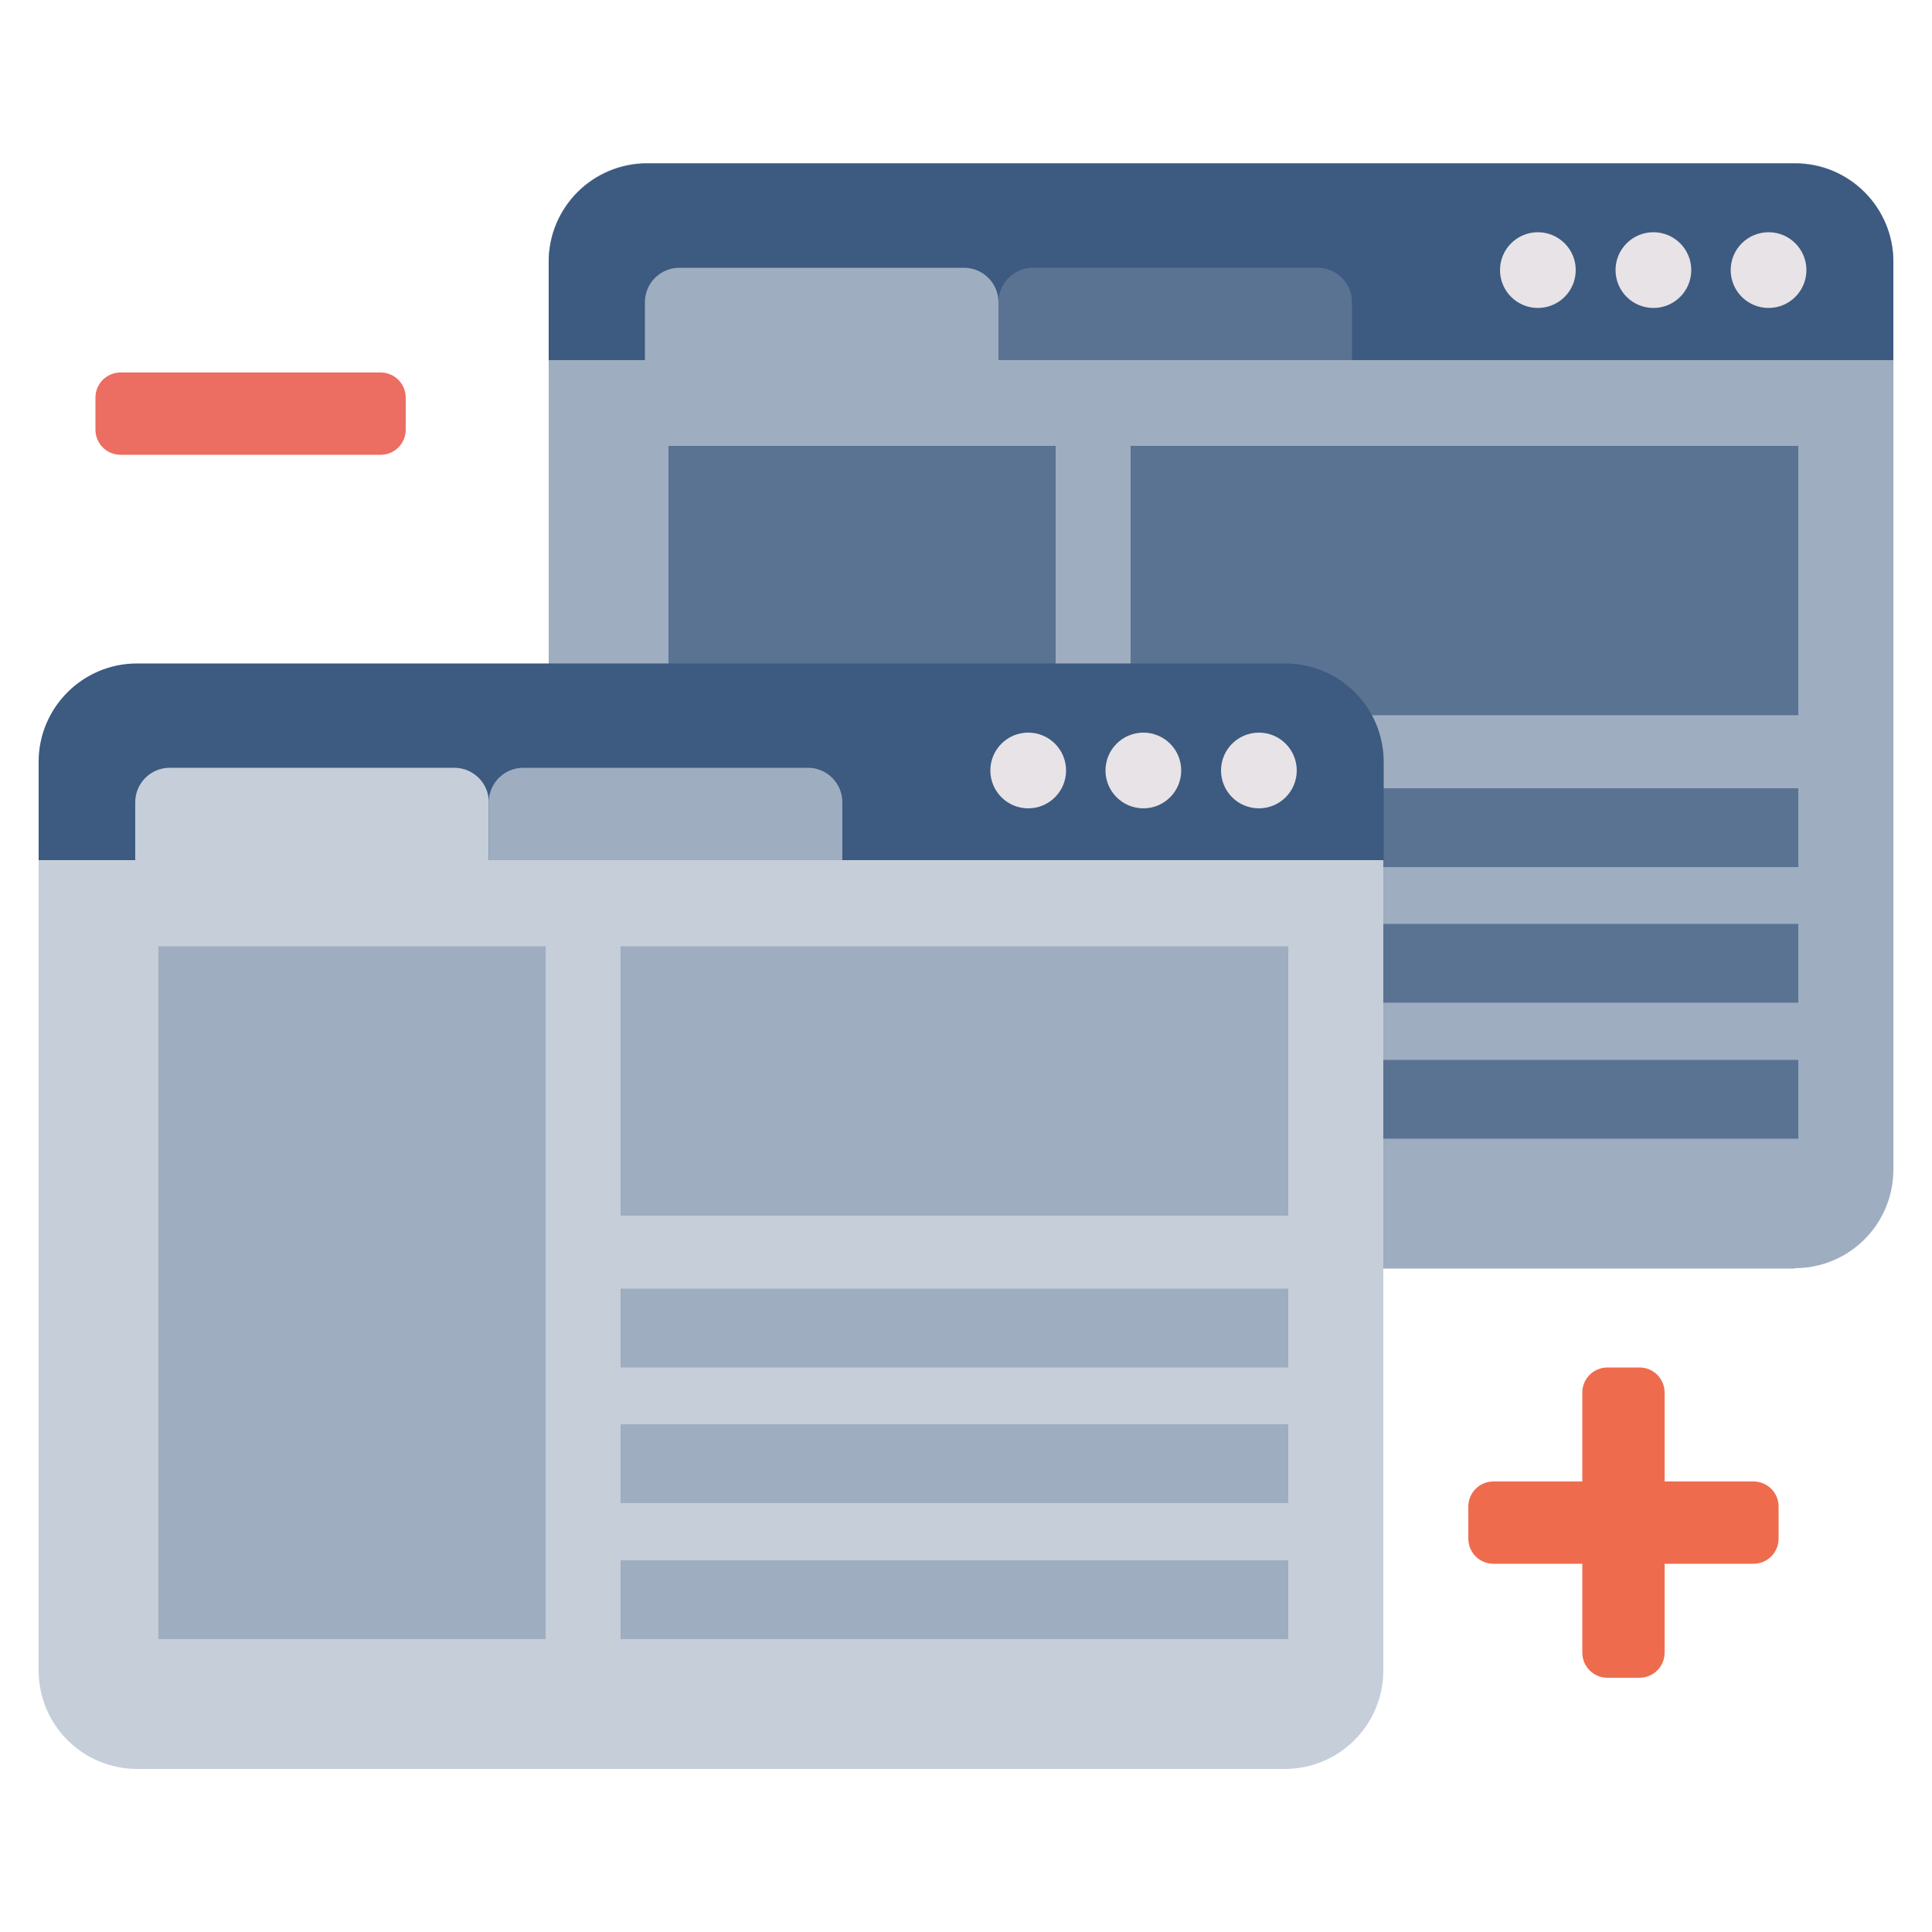 <?xml version="1.0" encoding="UTF-8"?><svg xmlns="http://www.w3.org/2000/svg" width="50" height="50" viewBox="0 0 50 50"><defs><style>.cls-1{fill:#ee6c4d;}.cls-2{fill:#9eadc0;}.cls-3{fill:#ec6e62;}.cls-4{fill:#5a7393;}.cls-5{fill:#c5ced9;}.cls-6{fill:#3d5a80;}.cls-7{fill:#e7e3e6;}</style></defs><g id="Layer_1"><path class="cls-1" d="m46.03,38.99v.83c0,.36-.29.65-.65.65h-2.3v2.3c0,.36-.29.65-.65.65h-.83c-.36,0-.65-.29-.65-.65v-2.3h-2.3c-.36,0-.65-.29-.65-.65v-.83c0-.36.29-.65.65-.65h2.3v-2.3c0-.36.29-.65.65-.65h.83c.36,0,.65.29.65.65v2.3h2.3c.36,0,.65.29.65.65Z"/><path class="cls-3" d="m3.12,11.77c-.36,0-.65-.29-.65-.65v-.83c0-.36.29-.65.65-.65h6.73c.36,0,.65.29.65.65v.83c0,.36-.29.65-.65.65H3.12Z"/></g><g id="Layer_3"><path class="cls-2" d="m46.45,32.83h-29.7c-1.41,0-2.55-1.14-2.55-2.55V6.77c0-1.41,1.14-2.55,2.55-2.55h29.7c1.41,0,2.55,1.14,2.55,2.55v23.5c0,1.41-1.14,2.55-2.55,2.55Z"/><path class="cls-6" d="m49,9.32v-2.54c0-1.41-1.14-2.55-2.55-2.55h-29.7c-1.41,0-2.55,1.14-2.55,2.55v2.54h34.81Z"/><path class="cls-2" d="m25.84,9.79h-9.15v-1.97c0-.49.4-.89.89-.89h7.37c.49,0,.89.4.89.89v1.97h0Z"/><path class="cls-4" d="m34.99,9.32h-9.15v-1.5c0-.49.4-.89.89-.89h7.37c.49,0,.89.4.89.89v1.5Z"/><circle class="cls-7" cx="45.77" cy="6.99" r=".98"/><circle class="cls-7" cx="42.79" cy="6.99" r=".98"/><circle class="cls-7" cx="39.8" cy="6.99" r=".98"/><rect class="cls-4" x="17.3" y="11.54" width="10.02" height="17.93"/><rect class="cls-4" x="29.26" y="11.54" width="17.28" height="6.97"/><rect class="cls-4" x="29.26" y="20.4" width="17.28" height="2.04"/><rect class="cls-4" x="29.26" y="23.91" width="17.28" height="2.04"/><rect class="cls-4" x="29.26" y="27.43" width="17.28" height="2.04"/></g><g id="Layer_2"><path class="cls-5" d="m33.25,45.78H3.55c-1.41,0-2.55-1.14-2.55-2.55v-23.5c0-1.41,1.14-2.55,2.55-2.55h29.7c1.41,0,2.55,1.14,2.55,2.55v23.5c0,1.41-1.14,2.55-2.55,2.55Z"/><path class="cls-6" d="m35.81,22.26v-2.54c0-1.41-1.14-2.55-2.55-2.55H3.55c-1.41,0-2.55,1.14-2.55,2.55v2.54s34.81,0,34.81,0Z"/><path class="cls-5" d="m12.65,22.73H3.5v-1.97c0-.49.4-.89.89-.89h7.37c.49,0,.89.4.89.89v1.97Z"/><path class="cls-2" d="m21.8,22.26h-9.15v-1.5c0-.49.4-.89.89-.89h7.37c.49,0,.89.4.89.89,0,0,0,1.5,0,1.5Z"/><circle class="cls-7" cx="32.58" cy="19.94" r=".98"/><circle class="cls-7" cx="29.59" cy="19.94" r=".98"/><circle class="cls-7" cx="26.61" cy="19.94" r=".98"/><rect class="cls-2" x="4.1" y="24.49" width="10.02" height="17.93"/><rect class="cls-2" x="16.06" y="24.49" width="17.28" height="6.97"/><rect class="cls-2" x="16.06" y="33.35" width="17.28" height="2.04"/><rect class="cls-2" x="16.06" y="36.86" width="17.28" height="2.04"/><rect class="cls-2" x="16.06" y="40.38" width="17.28" height="2.04"/></g></svg>